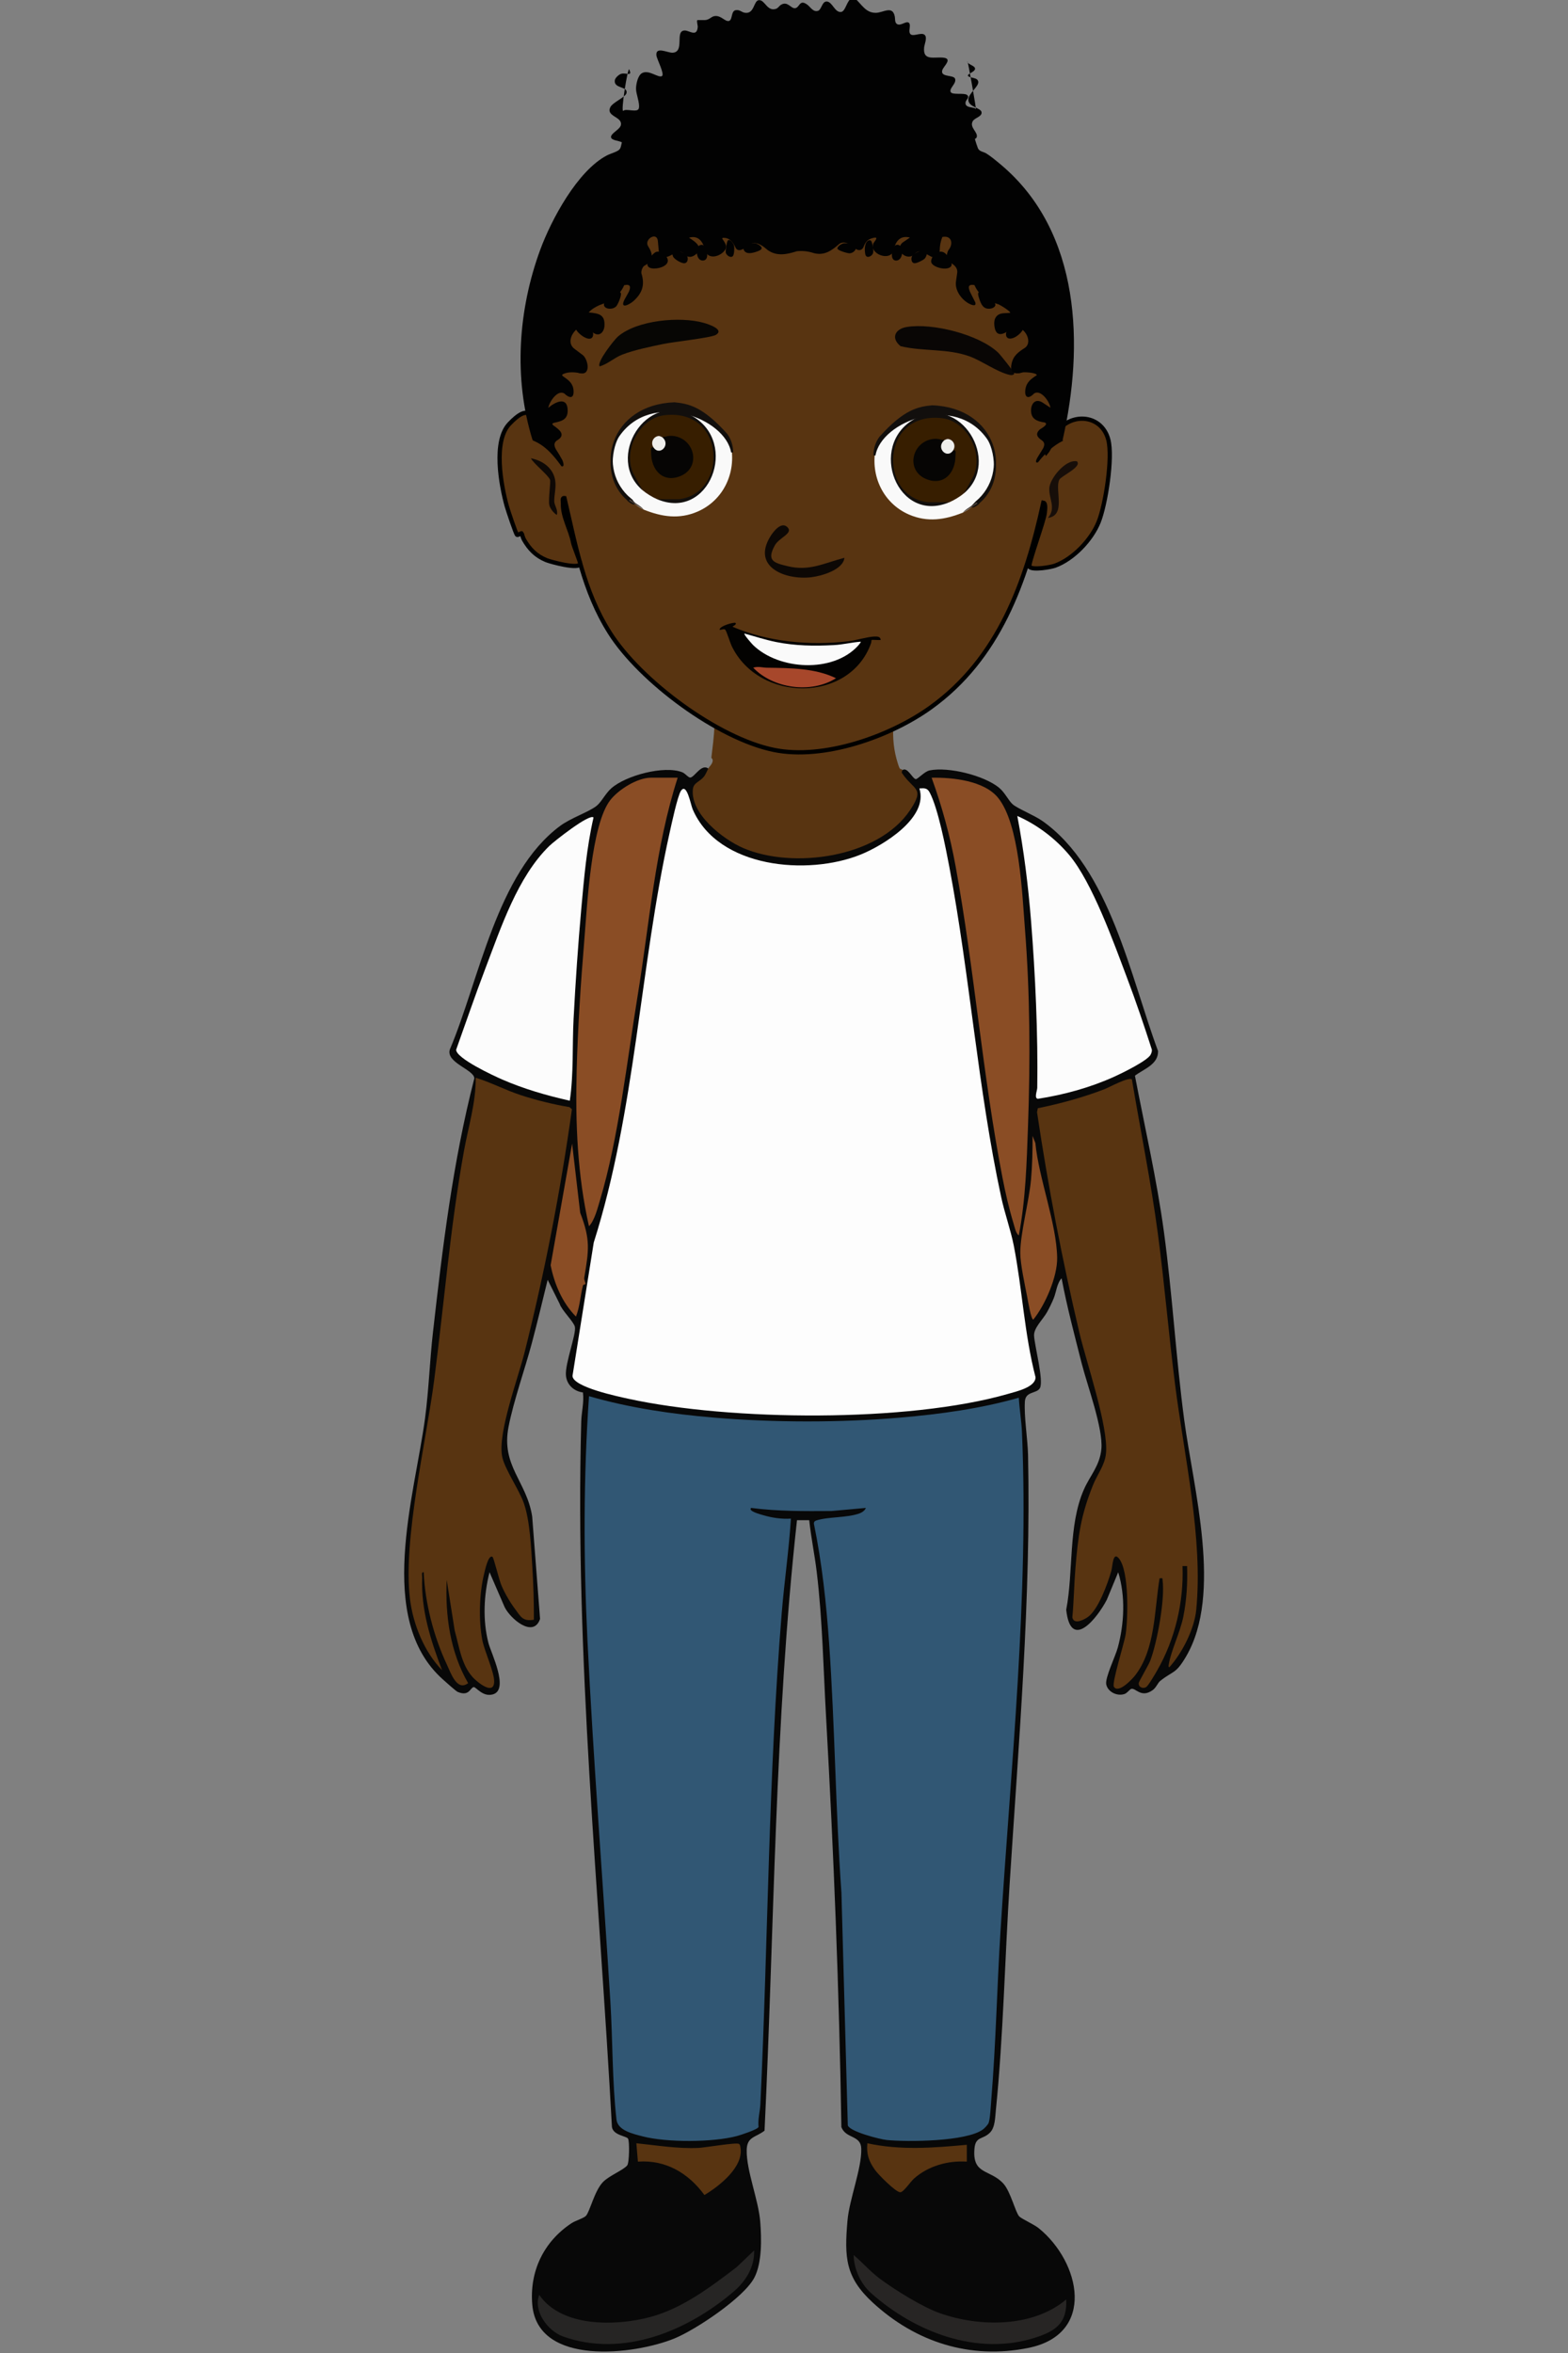 <?xml version="1.0" encoding="UTF-8"?>
<svg id="Layer_1" xmlns="http://www.w3.org/2000/svg" version="1.1" viewBox="0 0 737.28 1105.92">
  <rect x="0" y="0" width="737.28" height="1105.92" fill="#808080" stroke="none"/>
  <!-- Generator: Adobe Illustrator 29.6.1, SVG Export Plug-In . SVG Version: 2.1.1 Build 9)  -->
  <defs>
    <style>
      .st0, .st1 {
        fill: #583411;
      }

      .st2 {
        fill: #090605;
      }

      .st3 {
        fill: #170e09;
      }

      .st4 {
        fill: #8a4d25;
      }

      .st5 {
        stroke: #120f0d;
      }

      .st5, .st6 {
        fill: #120f0d;
      }

      .st5, .st1 {
        stroke-miterlimit: 10;
      }

      .st7 {
        fill: #fcfcfc;
      }

      .st8 {
        fill: #080808;
      }

      .st9 {
        fill: #0d0805;
      }

      .st10 {
        fill: #020202;
      }

      .st11 {
        fill: #070604;
      }

      .st12 {
        fill: #060504;
      }

      .st13 {
        fill: #a7472b;
      }

      .st14 {
        fill: #eeeeec;
      }

      .st15 {
        fill: #262524;
      }

      .st16 {
        fill: #272524;
      }

      .st17 {
        fill: #f9f9f9;
      }

      .st18 {
        fill: #371e00;
      }

      .st19 {
        fill: #315774;
      }

      .st1 {
        stroke: #000;
        stroke-width: 2px;
      }

      .st20 {
        fill: #493e36;
      }

      .st21 {
        fill: #0e0805;
      }

      .st22 {
        fill: #030201;
      }

      .st23 {
        fill: #fafafa;
      }

      .st24 {
        fill: #fdfdfd;
      }
    </style>
  </defs>
  <path class="st8" d="M333.03,361.2c1.16,1.52.64,3.33-1.56,5.44-10.82,6.15,1.38,18.83,7.65,23.93,21.84,17.75,63.3,14.1,83.23-5.26,6.07-5.9,11.28-12.83,2.54-18.54-1.47-1.69-3.93-4.66-.52-4.85,2.36-1.54,4.6,3.98,6.21,4.27.86.15,4.1-3.61,6.54-4.1,8.81-1.79,25.53,2.35,32.58,8.09,2.85,2.32,4.5,6.15,6.51,7.88,2.29,1.98,10.12,5.13,13.84,7.74,31.83,22.34,41.54,73.49,54.47,108.2.13,6.35-6.69,8.4-10.87,11.58,4.66,24.38,10.28,48.75,13.63,73.38,3.98,29.3,5.64,59.01,9.53,88.32,4.29,32.31,18.12,81.78.93,111.2-4.98,8.52-5.99,6.62-12.19,11.55-1.19.95-1.88,3.14-3.57,4.34-5.38,3.84-7.88-1.01-9.97-.61-.83.16-1.91,1.99-3.3,2.44-3.44,1.13-7.82-.96-8.55-4.53-.63-3.1,4.33-13.2,5.43-17.3,3.05-11.34,3.67-24.15.19-35.41l-5.37,12.96c-4.64,8.88-16.98,24.22-19.07,4.66,3.47-18.04.87-39.52,8.29-56.46,2.94-6.71,7.49-11.16,8.24-19.1.9-9.6-6.66-29.97-9.29-40.34-3.35-13.23-6.89-26.45-9.41-39.88-2.2,2.25-2.49,6.5-3.76,9.54-.86,2.06-1.97,4.36-3.05,6.3-1.99,3.56-6.31,7.45-6.14,11.1.22,4.72,4.67,21.36,2.73,24.71-1.54,2.66-6.75,1.34-7.05,6.28-.44,7.19,1.33,17.66,1.49,25.14,1.43,67.43-4.35,134.34-8.65,201.51-2.25,35.06-2.97,71.68-6.49,106.48-.35,3.45-.36,8.05-2.72,10.44-3.48,3.52-6.8,1.61-7.33,7.56-1.11,12.52,7.4,9.52,13.67,16.53,3.31,3.71,5.64,13.49,7.36,15.31,1.13,1.19,6.92,3.73,9.18,5.56,19.66,15.94,27.07,49.84-4.9,56.28-27.38,5.51-52.94-2.7-73.18-21.36-12.89-11.88-13.33-21.23-11.84-38.5.86-10,6.74-24.5,6.48-33.79-.18-6.51-7.19-4.56-9.35-10.13-1.03-64.39-3.61-128.75-7.2-192.82-1.28-22.76-1.68-45.62-4.41-68.26-.98-8.08-2.66-16.1-3.51-24.19h-5.75c-10.54,95.43-10.65,191.27-15.26,286.93-4.31,3.34-8.3,2.74-8.39,9.22-.14,9.68,5.6,23.42,6.38,33.75.6,7.91.86,19-2.74,26.03-4.79,9.38-27.6,24.56-37.55,28.64-18.88,7.74-64.38,13.25-66.91-15.79-1.37-15.75,5.37-29.72,18.5-38.39,1.69-1.11,5.63-2.29,6.69-3.38,1.87-1.93,3.94-11.51,7.93-15.81,2.81-3.03,9.6-5.65,11.5-7.92,1.02-1.21,1.16-11.48.39-12.62-.85-1.26-6.84-1.51-7.56-5.39-6-110.71-17.47-220.87-14.43-331.72.12-4.25,1.39-9.06.79-13.59-4.2-.51-7.62-3.6-7.99-7.97-.48-5.58,4.93-19.47,4.21-22.86-.5-2.38-6.26-7.84-7.18-10.84l-5.62-11.27c-2.43,9.88-4.79,19.82-7.41,29.65-3.35,12.6-8.52,26.92-10.97,39.39-3.62,18.45,8.53,25.63,11.1,42.19l3.71,48.17c-3.16,9.29-14.18-.26-16.71-5.67l-7.06-16.31c-2.68,10.73-3.28,22.45-.52,33.24,1.19,4.65,9.88,21.92,2.15,24.18-4.87,1.42-8-3.61-9.1-3.41-1.63.29-2.03,4.54-7.46,2.28-.89-.37-5.82-4.83-7.03-5.91-31.81-28.35-13.2-86.29-8.35-122.79,1.76-13.23,2.19-26.91,3.7-40.19,4.57-40.39,9.34-80.04,19.46-119.49-.04-4.1-13.44-7.35-11.52-13.55,13.88-32.78,22.04-82.92,51.82-105.07,5.13-3.82,13.45-6.51,17.17-9.44,2.24-1.76,4.17-5.8,6.88-8.22,6.82-6.1,25.01-10.94,33.44-7.59,1.41.56,2.91,2.64,3.84,2.48,2.04-.36,5.16-6.58,8.38-4.26h0Z"/>
  <path class="st0" d="M402.81,348.25c6.19-1.78,11.15-6,17.26-7.91-.38,6.73.13,12.35,2.16,18.7,1.19,3.72,1.09,1.74,2.16,2.88.05.05-.63.87-.26,1.43,5.51,8.28,11.01,6.68,3.73,17.52-14.94,22.25-55.19,27.8-78.54,17.65-9.41-4.09-24.83-16.06-23.52-27.63.35-3.06,3.15-3.41,5.08-5.73.97-1.17,1.46-2.64,2.16-3.96.57-1.07,1.74-1.84,2.05-3.45.19-.97-.62-1.51-.61-1.59.56-4.92,1.31-10.06,1.44-15.11.85-.17,1.38.1,2.12.39,4.51,1.81,9.66,4.91,14.42,6.8,15.82,6.2,34.34,5.71,50.35,0h0Z"/>
  <path class="st1" d="M492.01,212.51c2.27-2.81,2.73-6.71,5.03-9.71,7.1-9.23,21.12-7.79,24.11,3.93,2.13,8.36-1.24,30.35-4.57,38.64s-11.86,17.34-20.5,20.5c-1.97.72-10.59,2.25-12.04.52-.83-.99,6.94-21.69,7.23-25.48.07-.97.62-4.45-.7-4.66-8.15,37.24-20.94,73.24-53.01,96.28-19.09,13.71-50.25,24.69-73.62,19.95-26.4-5.36-62.94-32.48-77.24-55.13-12.41-19.66-16.05-40.97-21.29-63.25-1.25-.17-.68,1.64-.71,2.51-.25,6.19,3.63,12.31,4.77,18.38.3,1.6,3.51,9.47,3.42,9.99-.47,2.79-14-.87-16.1-1.75-4.88-2.05-7.89-5.17-10.47-9.68-.49-.86-.93-2.82-1.06-2.91-.14-.1-1.78.99-2.14.74-.58-.42-4.36-11.77-4.84-13.52-2.79-10.07-6.48-30.56,1.24-38.65,8.7-9.11,10.59-4.97,15.48,2.99-.99-23.49-5.55-44.68,9-62,6.79-8.08,32.66-23.62,39-32,8.32-10.99,21.62-6.33,28.94-17.99,11.77,9.57,96.84-6.55,110.06.99,27.31,15.58,19.13,31.37,47,45,22.3,10.91,4.17,51.27,2.99,76.31h.02,0Z"/>
  <path class="st19" d="M479.05,656.93c.28,5.23,1.25,10.98,1.48,16.16,3.3,77.05-5.26,157.6-10.09,234.6-1.65,26.32-2.17,52.87-4.33,79.13-.21,2.59-.53,9.17-1.26,10.98-.35.87-1.89,2.49-2.69,3.07-7.78,5.7-35.45,5.92-45.23,4.94-3.25-.33-17.42-3.97-18.29-6.89l-2.99-109.26c-2.79-39.01-3.04-78.14-5.79-117.25-1.33-18.84-3.34-37.71-7.15-56.2-.08-.9.37-1.34,1.18-1.6,5.57-1.81,14.51-1.14,20.38-3.36,1.14-.43,2.43-1.33,2.86-2.52l-16.15,1.46c-12.65.08-25.27.18-37.79-1.46-1.68,1.51,4.75,3.14,5.6,3.39,4.24,1.26,8.67,1.92,13.1,1.64-.93,14.76-3.1,29.51-4.31,44.26-6.31,76.96-6.4,154.04-10.05,230.99-.16,3.4-1.24,7.04-.85,10.67-.41,1.19-8.37,3.79-10.13,4.26-11.3,3.02-33.13,3.11-44.43.15-4.51-1.18-11.66-2.73-12.25-7.89-2.02-17.67-1.76-37.47-2.87-55.41-3.49-56.53-8.02-113.3-10.77-169.82-1.86-38.23-1.92-76.54.72-114.76,19.03,5.51,38.86,8.4,58.62,10.07,28.18,2.37,59.58,2.43,87.75,0,18.69-1.61,37.76-4.19,55.74-9.35h-.01Z"/>
  <path class="st24" d="M432.3,370.57c2.36-.15,3.69-.29,4.87,1.95,3.92,7.42,7.51,25.95,9.17,34.72,9.74,51.36,13.41,104.33,24.43,155.44,1.64,7.62,4.45,15.32,5.93,22.85,3.95,20.2,5,41.66,10.21,61.78.04,4.67-8.98,6.69-12.9,7.82-47.08,13.54-130.63,12.76-178.52,2.3-4.55-1-26.2-5.48-26.3-10.76l9.99-62.67c19.71-62.07,21.64-129.43,35.64-192.44.84-3.77,3.75-17.41,5.35-19.84,2.75-4.17,4.57,6.42,5.54,8.68,11.9,27.66,54.11,31.32,79.02,21.23,10.64-4.31,31.98-17.38,27.56-31.06h0Z"/>
  <path class="st0" d="M251.04,761.27c-5.31.94-6.24-1.52-8.92-5.12-2.44-3.28-4.7-7.2-6.32-10.95-1.11-2.56-3.63-13.02-4.2-13.43-1.99-1.45-3.67,6.74-3.96,7.9-2.29,9.22-2.63,21.79-.87,31.11.99,5.27,5.71,15.19,5.59,19.66-.18,6.67-8.13.03-10.12-2.18-5.34-5.91-6.32-14.4-8.42-21.8l-3.78-23.91c-.76,16.71,1.62,33.93,10.08,48.54-5.29,3.99-8.16-4.82-9.99-8.71-6.19-13.16-10.27-28.88-10.9-43.43-1.26-.17-.68,1.63-.71,2.51-.64,15.15,4,29.64,9.34,43.54-8.38-8.57-13.65-21.62-15.09-33.47-3.39-27.78,7.6-73.71,11.4-102.99,4.69-36.15,7.49-71.66,13.99-107.6,2.07-11.42,5.63-22.68,5.53-34.4,7.06,2.16,13.89,5.77,21.01,8.12,7.5,2.47,15.28,4.36,23.08,5.7l1.14.98c-5.35,38.5-12.81,76.64-22.27,114.3-3.07,12.21-12.64,37.66-10.56,48.82,1.09,5.86,8.01,15.65,10.25,22.12,2.85,8.22,3.41,20.95,3.96,29.86.51,8.24.77,16.56.73,24.82h.01Z"/>
  <path class="st0" d="M532.22,507.33c4.05,24.07,8.96,48.12,12.19,72.34,3.15,23.59,5.11,47.41,8.11,71.04,4.28,33.77,13.23,72.23,9.96,105.87-.89,9.11-6.55,20.22-12.59,26.98-.55.11-.43-.65-.36-1.08.99-6.5,5.41-15.31,6.87-22.64,1.56-7.83,2.04-15.79,1.77-23.77h-2.15c.64,16.83-3.49,34.35-11.86,48.95-.88,1.54-4.12,7.14-5.15,7.85-1.52,1.05-3.75.12-3.58-1.75.09-.98,4.61-8.39,5.5-10.78,3.2-8.62,6.87-28.56,5.74-37.44-.17-1.31.25-1.17-1.44-1.07-2.44,14.75-1.93,33.42-11.53,45.67-1.39,1.78-7.83,8.64-9.95,5.3-1.1-1.72,4.97-20.65,5.56-24.8,1.09-7.62,1.65-29.6-3.18-35.5-2.89-3.54-2.97,3.62-3.56,5.73-1.63,5.86-6.21,18.54-11.21,21.89-1.88,1.26-6.45,3.62-7.14.05.72-7.65.81-15.37,1.44-23.02,1.27-15.37,2.52-24.87,8.29-39.2,2.01-5,5.51-9.2,6.08-14.78,1.27-12.48-9.16-42.68-12.45-56.6-8.11-34.3-14.78-68.96-19.97-103.85l.37-1.84c10.65-2.19,21.12-5.02,31.33-8.95,2.23-.86,11.37-5.89,12.9-4.6h.01Z"/>
  <path class="st4" d="M318.65,365.52c-10.66,33.01-13.22,68.2-18.82,102.41-4.92,30.06-9.04,67.35-17.67,96.01-1.19,3.94-2.5,9.5-5.22,12.4-5.45-24.15-6.42-48.32-5.79-73.06.52-20.39,1.94-41.44,3.63-61.84,1.31-15.74,3.15-53.92,12.24-65.47,3.88-4.93,12.69-10.45,19.04-10.45h12.59Z"/>
  <path class="st7" d="M279.08,384.23c-3.23,14.02-4.46,28.47-5.75,42.81-1.54,17.14-2.73,34.59-3.63,51.77-.67,12.81.09,25.9-1.78,38.53-10.85-2.43-21.57-5.53-31.76-9.96-3.95-1.71-21.74-9.96-21.68-14.01,4.56-12.7,8.9-25.49,13.71-38.1,7.4-19.38,15.13-43.05,30.1-57.67,2.19-2.13,18.87-15.33,20.78-13.38h.01Z"/>
  <path class="st4" d="M479.04,580.66c-1.43-1-2-4.09-2.51-5.75-2.09-6.89-3.8-14.38-5.17-21.45-9.34-48.1-13.25-98.14-22.03-146.33-2.59-14.2-6.38-28.06-11.28-41.6,9.88-.17,24.63,1.34,31.23,9.41,10.08,12.35,11.36,45.15,12.64,61.47,2.43,30.93,2.57,61.86,1.45,92.82-.62,17.24-1.07,34.45-4.33,51.44h0Z"/>
  <path class="st7" d="M478.34,383.51c9.3,4.09,17.9,10.57,24.43,18.37,10.89,13.01,20.95,41.25,27.17,57.72,4.2,11.12,8.02,22.39,11.66,33.71.11.83-.18,1.53-.5,2.26-1.25,2.85-13.57,8.85-16.97,10.39-11.45,5.19-23.68,8.56-36.12,10.49-1.86-.28-.32-3.78-.29-5.19.38-25.2-.91-53.27-2.92-78.45-1.32-16.52-3.36-33.03-6.46-49.29h0Z"/>
  <path class="st15" d="M354.61,1057.71c.23,7.86-3.96,14.49-9.72,19.41-21.4,18.28-51.71,31.11-80.03,21.09-7.34-2.6-14.24-12.06-11.31-19.63,10.46,15.34,36.07,14.76,52.16,10.44,15.23-4.09,28.29-14.04,40.61-23.41l8.29-7.89h0Z"/>
  <path class="st16" d="M501.34,1080.74c.57,11.16-5.11,14.96-14.71,18.01-27.28,8.68-56.44-2.7-76.97-20.91-4.99-4.43-8.13-11.29-8.28-17.97,4.23,3.55,7.82,7.78,12.28,11.09,7.25,5.37,19.96,13.32,28.34,16.27,18.6,6.55,43.66,6.78,59.35-6.49h-.01Z"/>
  <path class="st4" d="M485.53,533.9l1.31,3.35c1.57,16.51,9.97,37.77,10.24,53.85.15,8.99-5.59,22.16-11.21,29.12-1.1,0-2.58-9.15-2.89-10.76-1.07-5.52-3.22-15.32-3.24-20.55-.04-9.08,4.14-24.3,5.05-34.51.61-6.77.74-13.7.73-20.5h.01Z"/>
  <path class="st4" d="M275.31,603.55c-.03.08-1.07.12-1.21.67-1.24,4.78-1.43,9.94-3.29,14.57-6.39-6.46-10.14-15.25-11.9-24.13l10.1-57.16,3.8,32.52c4.89,12.59,4.07,17.61,1.91,30.47-.19,1.16.76,2.62.58,3.06h.01Z"/>
  <path class="st0" d="M299.94,1015.98l-.72-8.64c9.75.99,19.31,2.63,29.17,2.19,3.13-.14,17.89-2.71,19.08-1.88.53.37.56.91.67,1.48,1.8,9.2-9.88,18.34-16.91,22.54-7.55-10.28-18.15-16.63-31.28-15.69h-.01Z"/>
  <path class="st0" d="M454.6,1008.06v7.92c-8.87-.58-18.08,1.99-24.8,7.93-1.69,1.5-4.97,6.47-6.49,6.46-2.16-.01-10.4-8.4-11.86-10.45-2.89-4.07-4.12-7.41-3.61-12.58,15.6,3.41,31,2.16,46.76.72h0Z"/>
  <path class="st2" d="M426.36,153.68c12.01-2,34.05,3.54,42.98,12.06.97.93,7.53,9.1,7.54,9.71.02.82-1.23.98-2.16.76-6.07-1.44-12.84-6.5-18.69-8.66-10.47-3.87-21.83-2.26-32.57-4.84-4.65-3.73-2.68-8.1,2.9-9.03Z"/>
  <path class="st11" d="M281.97,172.21c-1.62-1.8,6.83-12.53,8.6-14.05,9.06-7.76,29.26-9.53,40.29-6.43,2.44.69,9.92,3.18,5.72,5.68-2.24,1.34-19.99,3.29-24.54,4.23-5.9,1.22-13.93,2.87-19.44,5.02-3.83,1.49-6.74,4.4-10.63,5.55Z"/>
  <path class="st9" d="M397.05,262.16c-.59,5.7-10.87,8.6-15.66,9.15-12.11,1.39-28-4.79-19.17-19.18,1.48-2.42,5.42-7.5,8.29-4.06,2.25,2.7-4.26,4.71-6.21,8.3-3.9,7.16-.56,8.16,6.14,9.76,10.24,2.44,16.98-1.47,26.62-3.96h-.01Z"/>
  <path class="st3" d="M506.38,216.83c2.56,2.6-7.41,6.86-8.28,8.62-2.31,4.7,3.44,16.75-5.39,17.99,4.08-4.63.35-9.16.67-14.01.3-4.59,7.69-13.69,12.99-12.6h.01Z"/>
  <path class="st21" d="M261.82,242.01c-1.46-.78-3.27-3.14-3.55-4.71-.49-2.69.75-10.87.35-11.82-1-2.38-7.51-7.36-9.01-10.08,5.82,1.08,10.94,4.93,11.54,11.11.31,3.15-.66,6.64-.53,9.3.09,1.72,1.89,4,1.2,6.21h0Z"/>
  <g>
    <path class="st17" d="M459.08,236.06c-1.53,1.93-3.65,3.55-6.34,4.87-8.43,3.39-16.68,4.68-25.37.9-11.95-5.21-18.26-18.06-15.59-31.31,10.64-20.41,40.95-22.36,52.05-6.59,6.12,11.04,5.3,24.49-4.76,32.13h.01Z"/>
    <path class="st5" d="M457.44,237.81c-.81.8,2.31-.64,2.84-1.71,11.39-9.93,7.28-25.66,4.39-29.87-15.32-22.27-50.75-8.91-53.5,7.77,0-2.29.63-5.58,2.75-8.41,11.48-12.83,18.04-13.96,24.38-14.6,30.11,1.1,37.5,31.25,20.78,45.08l-1.64,1.74h0Z"/>
    <path class="st20" d="M452.74,240.93c1.46-1.92,4.74-3.29,6.34-4.87l.58.61h0"/>
    <path class="st18" d="M453.32,231.8c-1.87,1.58-4.69,3.31-6.92,4.26-8.69,1.95-17.02,1.32-22.85-6.68-7-9.62-5.03-24.66,5.16-30.89,21.25-13.01,41.53,15.58,24.61,33.31Z"/>
    <path class="st6" d="M453.32,231.8l4.33-7.91c5.06-11.02-3.15-25.89-14.48-27.31-29.17-3.62-30.2,36.94-6.86,39.46h10.09c-24.48,10.4-38.59-26.55-16.54-39.04,21.79-12.34,41.12,19.88,23.46,34.78h0v.02Z"/>
    <path class="st12" d="M444.09,206.86c-.86,4.39-.39,5.69,4.03,4.87,1.72-.34,1.14.94,1.16,2.1.13,8.82-5.91,14.78-14.06,11.2-9.28-4.08-6.59-16.87,2.94-18.63,2.7-.49,3.88.24,5.92.46h.01,0Z"/>
    <path class="st14" d="M448.13,211.73c-2.93,4.27-8.36-1.4-4.03-4.87.18,0,.96-.67,1.87-.5,2.41.45,3.65,3.21,2.16,5.36h0Z"/>
  </g>
  <g>
    <path class="st17" d="M296.36,234.66c-10.07-7.63-10.89-21.09-4.76-32.13,11.09-15.77,41.4-13.82,52.05,6.59,2.67,13.25-3.63,26.1-15.59,31.31-8.69,3.78-16.93,2.49-25.37-.9-2.7-1.32-4.81-2.94-6.34-4.87h.01Z"/>
    <path class="st5" d="M296.35,234.66c-16.72-13.81-9.32-43.96,20.78-45.08,6.34.65,12.89,1.78,24.38,14.6,2.12,2.84,2.75,6.14,2.75,8.41-2.75-16.68-38.18-30.06-53.5-7.77-2.89,4.19-7,19.92,4.39,29.87.53,1.07,3.65,2.52,2.84,1.71l-1.64-1.74h0Z"/>
    <path class="st20" d="M295.77,235.27h0l.58-.61c1.6,1.58,4.88,2.95,6.34,4.87"/>
    <path class="st18" d="M326.73,197.09c10.19,6.23,12.16,21.27,5.16,30.89-5.83,8-14.16,8.63-22.85,6.68-2.23-.95-5.05-2.68-6.92-4.26-16.92-17.73,3.36-46.32,24.61-33.31h0Z"/>
    <path class="st6" d="M302.11,230.38c-17.67-14.9,1.67-47.12,23.46-34.78,22.06,12.49,7.95,49.43-16.54,39.04h10.09c23.34-2.52,22.31-43.08-6.86-39.46-11.34,1.42-19.54,16.29-14.48,27.31l4.33,7.91h0v-.02Z"/>
    <path class="st12" d="M311.36,205.46c2.04-.22,3.22-.95,5.92-.46,9.53,1.76,12.22,14.55,2.94,18.63-8.15,3.58-14.19-2.38-14.06-11.2.01-1.16-.56-2.44,1.16-2.1,4.42.82,4.89-.48,4.03-4.87h.01,0Z"/>
    <path class="st14" d="M307.3,210.31c-1.49-2.15-.26-4.91,2.16-5.36.91-.16,1.69.52,1.87.5,4.33,3.47-1.1,9.14-4.03,4.87h0Z"/>
  </g>
  <path class="st10" d="M401.94-.8c3.16,2.62,4.97,6.88,9.86,6.83,3.57-.04,7.9-3.69,8.95,1.81.19.97-.08,2.66.91,3.38,1.83,1.34,4.44-1.72,5.77-.43.82.78.04,3,.22,4.25.48,3.29,5.41-.37,7.18,1.41,1.28,1.29-.14,4.27-.3,5.87-.64,6.43,4.6,4.35,8.95,4.77,4.63.45.22,4-.38,5.8-1.19,3.6,5.36,2.12,5.99,4.14.72,2.34-2.95,4.46-2.06,6.24.72,1.44,6.05.32,7.54,1.27,1.65,1.04-.29,2.38-.52,3.35-.75,3.23,4.42,2.21,4.81,3.39.5,1.49-4.01-24.3-3.98-22.38.02,1.44,3.59,1.87,3.59,3.4s-3.66,2.31-3.34,3.38c1.26,1.23,4.64.56,4.86,2.82s-4.77,5.51-4.67,8.49c.11,3.38,5.94,3.65,6.22,5.76s-3.28,2.58-4.18,4.26c-1.6,3,2.71,5.15,1.87,7.54-.2.56-.85.53-.8.93.03.28,1.23,3.87,1.4,4.22.75,1.58,2.52,1.57,3.92,2.41,2.08,1.26,4.98,3.7,6.89,5.3,37.75,31.72,39.03,85.35,29.03,129.3l.15.46c-4.85,2.38-8.51,6.03-11.79,10.19-1.58.37-.71-1.43-.23-2.29l2.7-4.39c.64-1.36.85-2.58-.5-3.62-2.39-1.63-3.36-3.13-.99-5.28,2.81-1.65,3.54-2.73,2.21-3.21-3.72-.52-6.51-1.7-6.42-5.83.07-3.08,2.04-5.51,5.27-3.63l3.83,2.52c-.28-2.68-4.43-8.75-7.65-6.71-2.61,2.79-4.64,2.05-4.13-1.77.47-3.51,2.59-5.01,5.38-6.8.06-1.18-5.52-1.51-6.52-1.34-3.96,1.08-6.21.37-5.36-3.92.78-3.93,3.19-5.6,6.41-7.69,4.07-3.17-1.11-11.29-5.87-9.32-3.39,2.55-7.94,5.57-8.62-1.13-.32-3.12.87-5.44,4.3-5.72l3.05-.17c1.04-.3-5.38-4.3-5.8-4.14-5.13-1.59-8.75-4.15-10.92-8.95-3.24-.5-2.91,1.15-2.02,3.31l2.45,4.86c.61,2.27-2.07,1.1-3.25.41-3.41-1.97-6.32-6.1-5.88-10.03l.61-4.29c.27-2.51-1.48-3.73-3.39-4.96-1.96-1.4-1.71-3.68-.82-5.6,2.54-2.95,1.71-7.17-2.77-6.29-.82,1.94-1.23,4.09-1.24,6.43-.35,2.24-1.41,3.82-3.97,2.85l-3.61-2c-2.3-1-3.37-.28-5,1.38-3.43,2.21-8.66-2.45-5.04-5.93l3.61-2.46c-4.57-1.2-6.95,1.87-7.58,5.92-1.62,5.67-11.83,1.75-9.55-3.32,1.34-1.76,2.54-3.34-1-2.18-2.09.68-2.95,2.08-3.67,3.98-.65,1.51-2.07,1.91-3.46,1.07l-2.75-2.06c-1.59-1.03-3.56-1.59-5.21-.43-3.4,3.02-7.02,5.68-11.99,4.32-2.67-.88-5.33-1.16-7.99-.86-4.69,1.48-9.35,2.5-13.68-.56-3.93-3.38-7.01-4.94-11.13-.8-1.17.84-2.89,1.4-3.83-.04-1.19-2.55-2.69-5.03-6.03-4.9-.3.01-.43.22-.33.49,1.58,2.24,2.76,3.94.39,6.22-2.53,2.42-7.19,3.25-8.5-.7-.78-3.8-2.97-7.46-7.59-6.08,2.98,1.86,7.35,4.81,2.96,8.04-1.99,1.47-3.91,1.31-5.48-.7-1.21-1-2.74-.87-4.09-.23-4.62,3.15-7.16,2.72-7.63-1.28l-.39-4.36c-.53-4.49-6.55-.61-4.61,2.47,2.53,4.04,2.69,6.87-1.97,9.39-.81.89-1.24,2.11-1.19,3.29,1.69,5.26.68,9.14-3.54,13.03-1.97,1.81-6.76,4.21-4.37-.55l2-3.6c.98-2.21,1.01-3.86-2.15-3.18-2.22,5.13-6.35,7.56-11.72,9.41-1.84.85-3.67,1.89-4.96,3.41,4.81.41,7.74,1.01,7.4,6.34-.18,2.83-2.31,5.25-5.21,3.22-3.27-2.89-6.55-4.09-9.46.13-1.7,2.47-1.98,5.59.71,7.5l3.83,2.89c2.34,1.91,3.88,9.16-.88,8.55-2.57-.57-5.68-.86-8.15.21-1.04.45-.87.79-.08,1.33,2.54,1.73,4.53,3.27,4.72,6.61.22,3.88-2.03,3.57-4.35,1.3-3.27-1.95-7.14,4.1-7.54,6.75,3.21-2.77,9.03-5.61,9.12,1.22.05,4.28-2.79,5.07-6.48,5.82-.94.33-.89.6-.21,1.25,2.9,2.03,6.12,4.47,1.54,7.11-1.49,1.14-1.19,2.52-.42,4.02,1.12,1.71,2.16,3.45,3.12,5.24.35.9,1.15,3.24-.45,2.82-3.5-4.84-7.53-9.78-13.44-12.13l-.27-.53c-8.89-28.81-6.67-60.95,3.71-89.13,5.15-13.99,17.44-37.08,31.38-44.35,1.57-.82,5.01-1.73,5.91-2.84.77-.94.75-2.18,1.1-3.28-1.2-.79-5.01-.87-5.11-2.46-.12-1.88,4.3-3.57,4.66-5.76.66-3.92-7.05-3.89-5.03-8.24,1.08-2.34,7.21-4.74,7.66-6.7.77-3.34-6.2-1.94-5.49-6.11.18-1.07,1.89-2.61,2.93-2.93,2.37-.74,5.48,1.53,3.83-2.08-.65-1.42-4.22,20.81-2.73,19.42,1.26-1.17,6.59,1.03,7.22-1.05.71-2.36-1.39-6.83-1.29-9.54.07-2.03.84-5.98,2.81-7.09,3.25-1.82,7.74,2.47,9.4,1.36,1.33-.88-2.44-8.01-2.62-9.65-.5-4.47,5.25-1.2,7.59-1.31,6-.31.79-10.47,5.77-10.44,2.19.01,5.63,3.22,6.07-1.62.06-.68-.7-3.27-.09-3.27h3.32c2,0,3.05-1.49,4.31-1.81,3.24-.83,5.26,2.74,7.16,2.2,1.74-.5.87-4.7,3.16-5.05,1.97-.3,2.66.95,4.25,1.21,4.61.76,4.08-5.66,6.62-5.91,2.86-.27,3.81,5.41,8.01,4.09,1.02-.32,1.57-1.42,2.42-1.93,3.12-1.86,4.61,1.8,6.56,1.62,2.28-.21,2.02-4.47,5.81-1.65,1.51,1.12,2.7,3.56,5,2.88,1.74-.52,1.88-4.67,4.29-4.37,2.59.32,3.65,5.33,6.65,4.88,2.09-.31,2.7-5.73,5-6.38h1.33Z"/>
  <path class="st10" d="M441.56,118.34c1.74-.28,2.68.4,3.72,1.55.94,1.04,2.81,3.95,1.97,5.19-1.68,2.49-8.95.56-9.39-1.9-.32-1.75,1.76-4.53,3.69-4.84Z"/>
  <path class="st10" d="M308.79,118.34c1.58-.29,2.7.36,3.72,1.35,2.56,2.49,1.75,4.74-1.61,5.95-2.32.84-7.21,1.2-6.43-2.21.31-1.35,2.7-4.8,4.32-5.1Z"/>
  <path class="st10" d="M289.97,137.14c.57-.05,1.66.06,1.93.55.54.96-1.3,5.36-2.14,6.27-1.8,1.97-6.6,1.35-5.67-1.51.8-2.46,2.85-5.04,5.88-5.32Z"/>
  <path class="st10" d="M460.07,137.54c1.04-.92,3.8-.08,4.83.65s3.24,4.04,3.12,5.21c-.1,1-1.56,1.62-2.57,1.7-2.45.18-3.47-1.07-4.33-2.9-.36-.78-1.66-4.12-1.05-4.66Z"/>
  <path class="st10" d="M272.67,151.54c3.17-.58,7.06,3.82,6.09,6.5-1.23,3.4-7.5-1.45-7.98-3.49-.32-1.37.27-2.71,1.88-3.01Z"/>
  <path class="st10" d="M478.14,151.54c.75-.08,1.97.16,2.49.66,2.18,2.04-1.49,5.33-3.43,6.31-3.68,1.86-5.14-.65-3.53-3.58.76-1.37,2.72-3.19,4.47-3.38Z"/>
  <path class="st10" d="M353.36,114.35c1.4-.14,2.19-.08,3.36.66,2.94,1.85.77,2.74-1.48,3.44-2.1.66-4.85,1.15-5.67-1.39-.69-2.11,1.93-2.53,3.79-2.71Z"/>
  <path class="st10" d="M396.79,114.35c1-.15,5.06.35,5.49,1.15.87,1.64-1.04,3.55-2.88,3.56-.94,0-5.63-1.34-5.65-2.25-.02-1.06,1.97-2.3,3.04-2.46Z"/>
  <path class="st10" d="M434.7,117.54c2.07-.2,1,3.13.05,4.06-.74.72-3.71,2.2-4.77,2.12-1.71-.14-1.74-2.8-.77-3.92.82-.95,4.17-2.13,5.49-2.26Z"/>
  <path class="st10" d="M316.77,117.53c.89-.22,5.11,1.38,5.82,2.07,1.2,1.16,1.11,3.96-.77,4.12-1.46.12-4.82-1.91-5.38-3.17-.3-.67-.68-2.78.32-3.02Z"/>
  <path class="st10" d="M329.41,115.14c.95-.19,1.4.1,1.93.77,1.19,1.51,2.23,6.29-.7,6.54-3.6.31-3.85-6.79-1.23-7.32Z"/>
  <path class="st10" d="M421.38,115.14c3.72-1.01,3.84,7.32-.04,7.33-3.35,0-1.83-6.82.04-7.33Z"/>
  <path class="st10" d="M342.35,112.92c1.17-.68,2.7,1.83,2.84,2.69.16.94.09,4.14-.64,4.8-1.11,1.01-3.05-.51-3.29-1.66-.18-.87.44-5.45,1.08-5.83Z"/>
  <path class="st10" d="M408.76,112.93c1.09-.2,1.3,1.35,1.5,2.17.29,1.19.7,3.36-.01,4.39-.86,1.25-2.9,2-3.37.06-.4-1.64-.57-6.17,1.88-6.62Z"/>
  <path class="st10" d="M481.46,170.34c.5-.06,1.37-.02,1.57.49.84,2.25-3.14,5.65-5.28,4.16s1.98-4.44,3.71-4.66Z"/>
  <path class="st10" d="M269.56,170.33c1.9-.48,7.01,3.39,4.4,4.78-2.95,1.57-7.12-4.09-4.4-4.78Z"/>
  <g>
    <path class="st22" d="M345.85,292.8c.77.67-1.42,1.62-1.42,1.76,16.65,7.13,36.18,8.97,54.43,6.84,3.77-.45,8.82-2.07,12.18-2.22,1.47-.07,3.05,0,3.05,1.62-.7.12-4.06-.17-4.26,0-.07.05-.11,1.1-.27,1.53-9.95,28.02-52.67,28.06-65.55,1.24-.65-1.36-2.44-7.08-2.98-7.58-.7-.67-1.76.19-2.68,0-.18-1.74,6.88-3.72,7.49-3.2h.02Z"/>
    <path class="st23" d="M404.68,301.58c.29.24-.97,1.62-1.24,1.93-11.78,12.92-37.15,11.47-49.31-.31-.56-.55-4.56-5.05-4.11-5.44,4.99,1.36,9.88,2.98,15,4.01,9.05,1.79,17.73,1.91,26.98,1.43,4.29-.21,8.41-1.29,12.68-1.6h0v-.02Z"/>
    <path class="st13" d="M354.15,313.83c2.28-.79,4.47,0,6.59,0,10.9.17,22.56.17,32.35,4.94-11.82,7.44-29.66,4.79-38.93-4.96h0v.02Z"/>
  </g>
</svg>